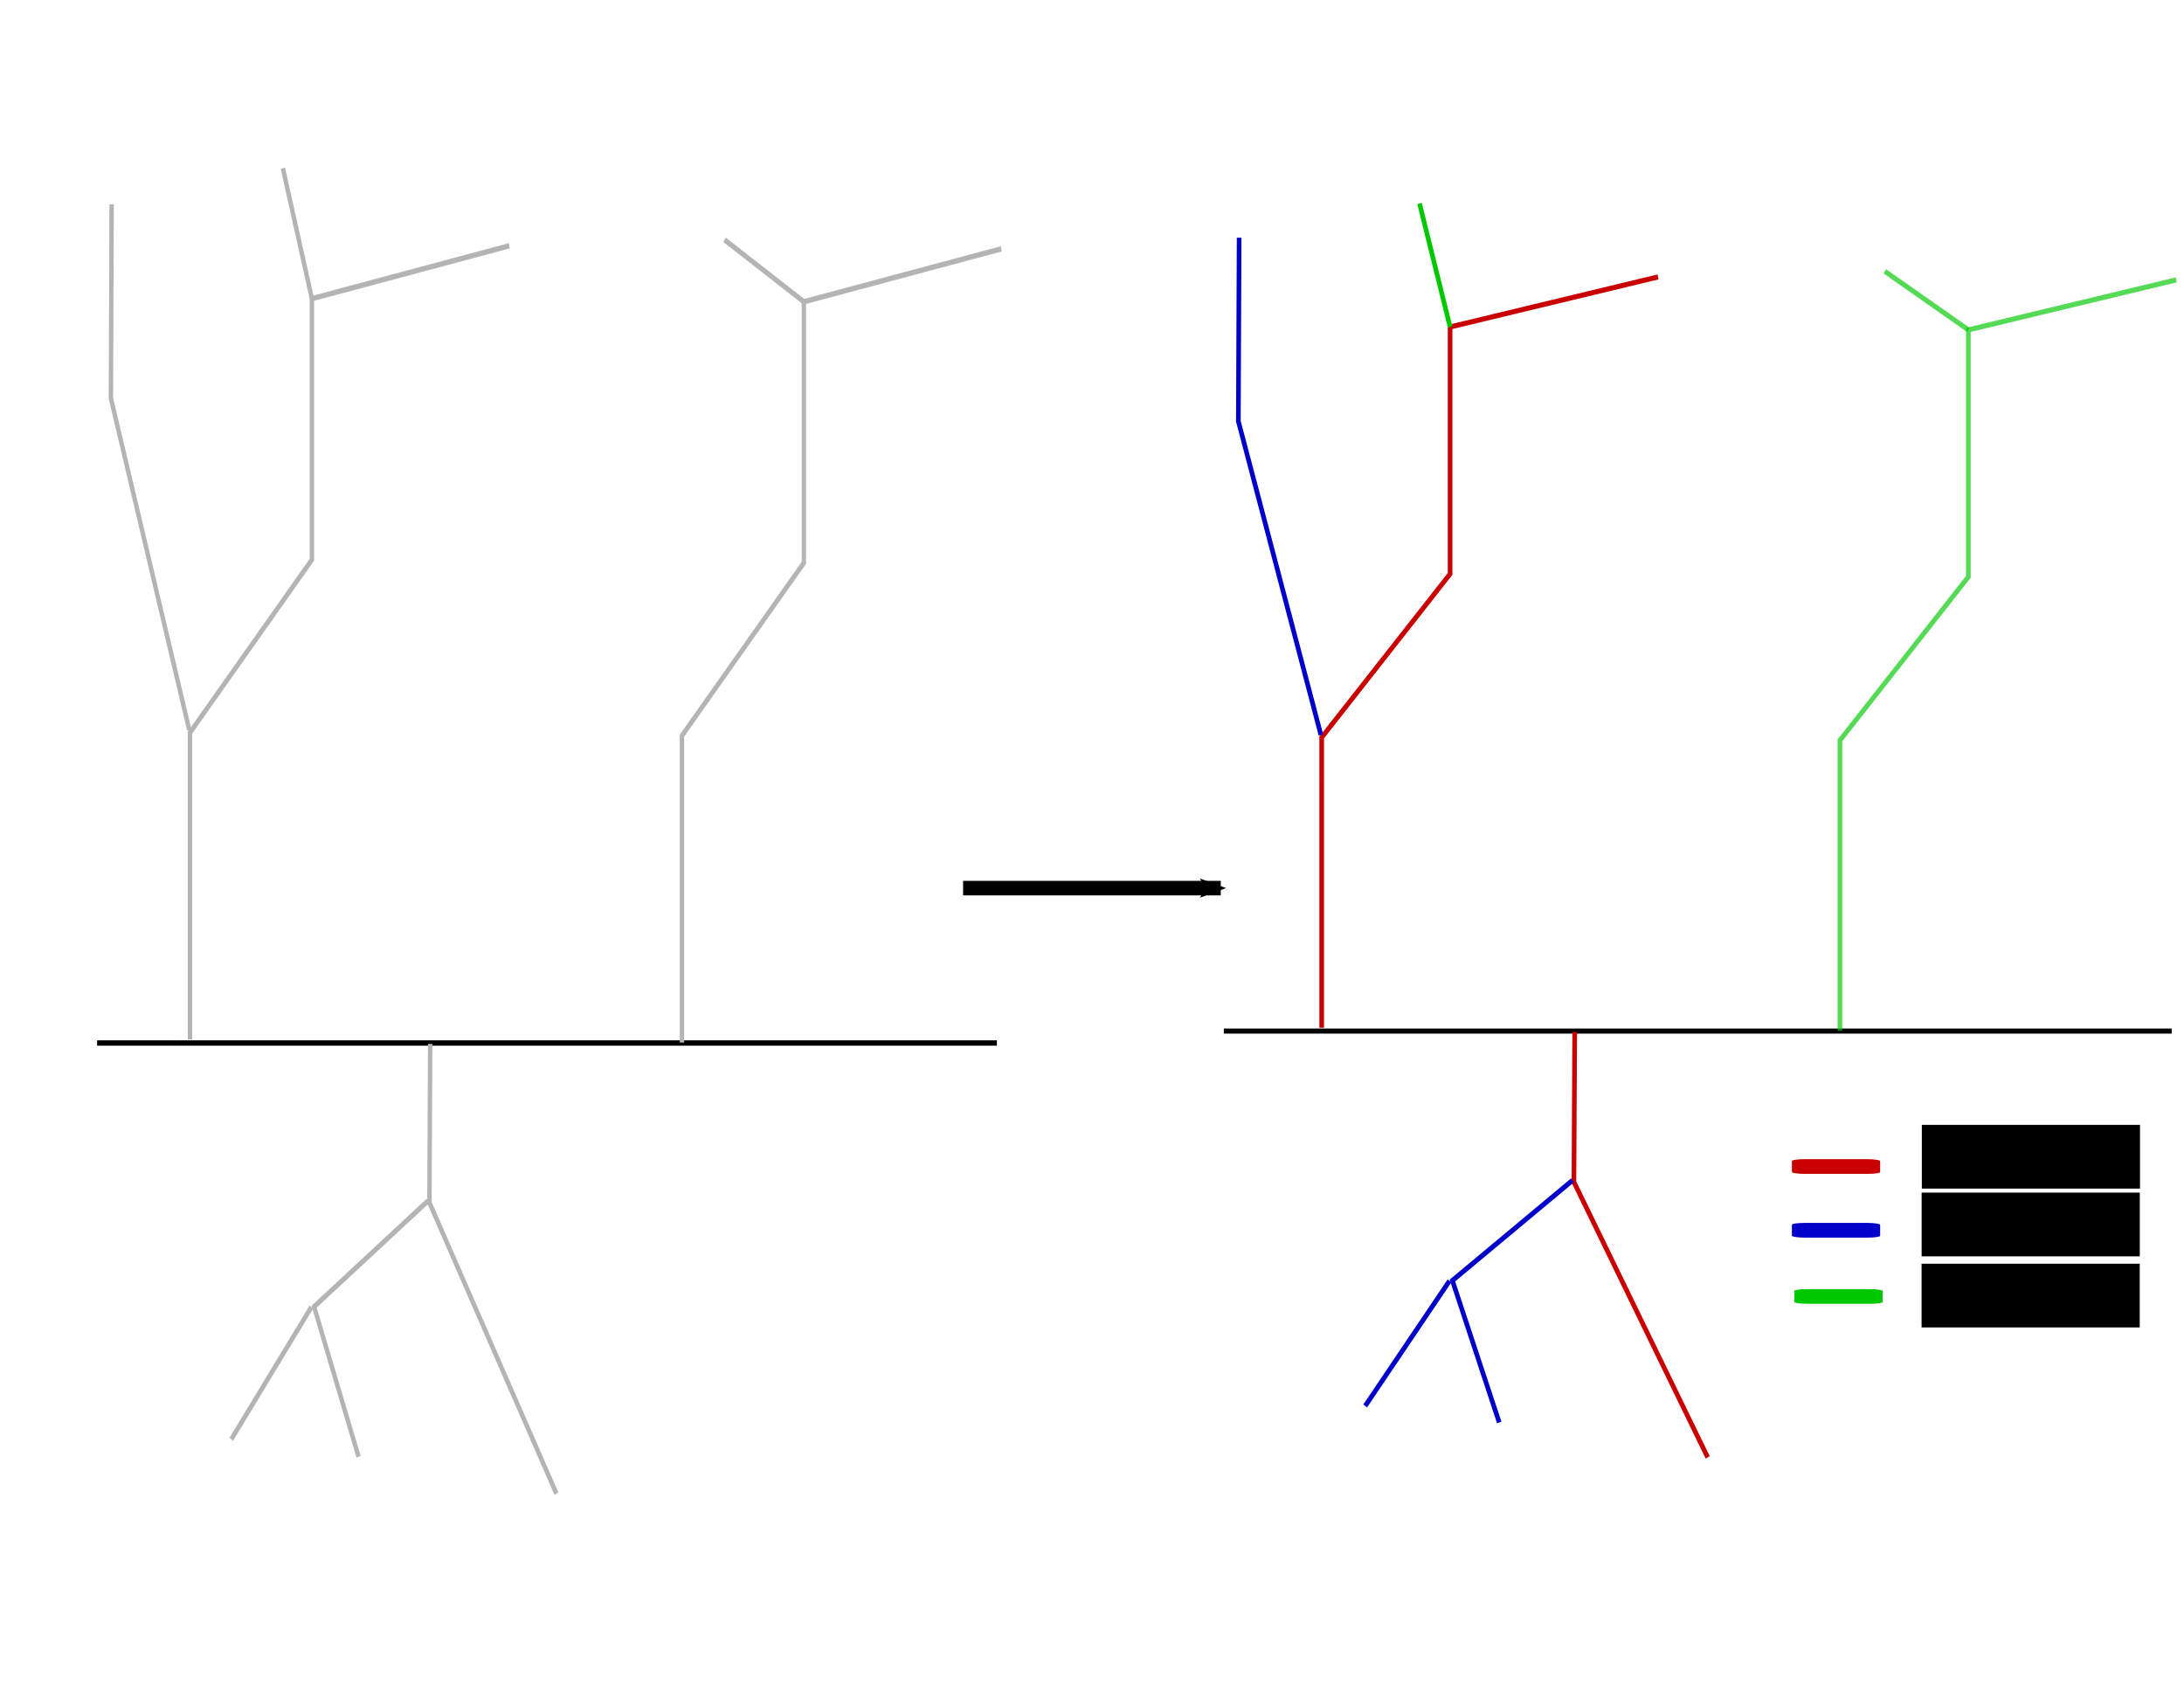 <?xml version="1.0" encoding="UTF-8" standalone="no"?>
<!-- Created with Inkscape (http://www.inkscape.org/) -->

<svg
   xmlns:dc="http://purl.org/dc/elements/1.1/"
   xmlns:cc="http://creativecommons.org/ns#"
   xmlns:rdf="http://www.w3.org/1999/02/22-rdf-syntax-ns#"
   xmlns:svg="http://www.w3.org/2000/svg"
   xmlns="http://www.w3.org/2000/svg"
   xmlns:sodipodi="http://sodipodi.sourceforge.net/DTD/sodipodi-0.dtd"
   xmlns:inkscape="http://www.inkscape.org/namespaces/inkscape"
   width="900"
   height="700"
   id="svg2"
   version="1.1"
   inkscape:version="0.48.5 r10040"
   sodipodi:docname="to_sequenced.svg"
   inkscape:export-filename="/home/cjn/src/ecreee_training/images/to_sequenced.png"
   inkscape:export-xdpi="90"
   inkscape:export-ydpi="90">
  <defs
     id="defs4">
    <marker
       inkscape:stockid="Arrow2Mend"
       orient="auto"
       refY="0"
       refX="0"
       id="Arrow2Mend"
       style="overflow:visible">
      <path
         id="path3956"
         style="fill-rule:evenodd;stroke-width:0.625;stroke-linejoin:round"
         d="M 8.719,4.034 -2.207,0.016 8.719,-4.002 c -1.745,2.372 -1.735,5.617 -6e-7,8.035 z"
         transform="scale(-0.6,-0.6)"
         inkscape:connector-curvature="0" />
    </marker>
    <marker
       inkscape:stockid="Arrow2Lend"
       orient="auto"
       refY="0"
       refX="0"
       id="Arrow2Lend"
       style="overflow:visible">
      <path
         id="path3950"
         style="fill-rule:evenodd;stroke-width:0.625;stroke-linejoin:round"
         d="M 8.719,4.034 -2.207,0.016 8.719,-4.002 c -1.745,2.372 -1.735,5.617 -6e-7,8.035 z"
         transform="matrix(-1.1,0,0,-1.1,-1.1,0)"
         inkscape:connector-curvature="0" />
    </marker>
  </defs>
  <sodipodi:namedview
     id="base"
     pagecolor="#ffffff"
     bordercolor="#666666"
     borderopacity="1.0"
     inkscape:pageopacity="0.0"
     inkscape:pageshadow="2"
     inkscape:zoom="0.98994949"
     inkscape:cx="128.97231"
     inkscape:cy="219.889"
     inkscape:document-units="px"
     inkscape:current-layer="layer1"
     showgrid="false"
     showborder="true"
     inkscape:window-width="2558"
     inkscape:window-height="1422"
     inkscape:window-x="0"
     inkscape:window-y="16"
     inkscape:window-maximized="0" />
  <g
     inkscape:label="Layer 1"
     inkscape:groupmode="layer"
     id="layer1"
     transform="translate(0,-352.362)">
    <g
       id="g4555"
       transform="matrix(3.349,0,0,4.071,-104.703,-2641.197)"
       style="stroke-width:0.542;stroke-miterlimit:4;stroke-dasharray:none">
      <path
         inkscape:connector-curvature="0"
         id="path2985"
         d="m 43.214,840.934 110.714,0"
         style="fill:none;stroke:#000000;stroke-width:0.542;stroke-linecap:butt;stroke-linejoin:miter;stroke-miterlimit:4;stroke-opacity:1;stroke-dasharray:none" />
      <g
         transform="translate(12.5,1.429)"
         id="g3763"
         style="stroke-width:0.542;stroke-miterlimit:4;stroke-dasharray:none">
        <path
           style="fill:none;stroke:#c8c8c8;stroke-width:0.542;stroke-linecap:butt;stroke-linejoin:miter;stroke-miterlimit:4;stroke-opacity:0.008;stroke-dasharray:none"
           d="M 40.714,187.143 40,161.429 60.714,147.857 66.429,121.429 86.429,104.286"
           id="path3755"
           inkscape:connector-curvature="0"
           transform="translate(0,652.362)" />
        <path
           style="fill:none;stroke:#b4b4b4;stroke-width:0.542;stroke-linecap:butt;stroke-linejoin:miter;stroke-miterlimit:4;stroke-opacity:1;stroke-dasharray:none"
           d="m 42.143,186.786 0,-31.071 15,-17.5 0,-26.429 24.286,-5.357"
           id="path3757"
           inkscape:connector-curvature="0"
           transform="translate(0,652.362)" />
        <path
           style="fill:none;stroke:#b4b4b4;stroke-width:0.542;stroke-linecap:butt;stroke-linejoin:miter;stroke-miterlimit:4;stroke-opacity:1;stroke-dasharray:none"
           d="M 57.143,111.786 53.571,98.571"
           id="path3759"
           inkscape:connector-curvature="0"
           transform="translate(0,652.362)" />
        <path
           style="fill:none;stroke:#b4b4b4;stroke-width:0.542;stroke-linecap:butt;stroke-linejoin:miter;stroke-miterlimit:4;stroke-opacity:1;stroke-dasharray:none"
           d="m 42.054,807.809 -9.643,-33.571 0.089,-19.643"
           id="path3761"
           inkscape:connector-curvature="0" />
      </g>
      <g
         transform="translate(12.5,1.429)"
         style="stroke:#b4b4b4;stroke-width:0.542;stroke-miterlimit:4;stroke-opacity:1;stroke-dasharray:none"
         id="g3813">
        <path
           style="fill:none;stroke:#b4b4b4;stroke-width:0.542;stroke-linecap:butt;stroke-linejoin:miter;stroke-miterlimit:4;stroke-opacity:1;stroke-dasharray:none"
           d="m 71.696,187.232 -0.089,16.071 15.625,29.464"
           id="path3769"
           inkscape:connector-curvature="0"
           transform="translate(0,652.362)" />
        <path
           style="fill:none;stroke:#b4b4b4;stroke-width:0.542;stroke-linecap:butt;stroke-linejoin:miter;stroke-miterlimit:4;stroke-opacity:1;stroke-dasharray:none"
           d="m 71.429,203.125 -14.018,10.714 5.471,15.192"
           id="path3771"
           inkscape:connector-curvature="0"
           transform="translate(0,652.362)" />
        <path
           style="fill:none;stroke:#b4b4b4;stroke-width:0.542;stroke-linecap:butt;stroke-linejoin:miter;stroke-miterlimit:4;stroke-opacity:1;stroke-dasharray:none"
           d="m 57.074,213.879 -9.849,13.385"
           id="path3773"
           inkscape:connector-curvature="0"
           transform="translate(0,652.362)" />
      </g>
      <path
         inkscape:connector-curvature="0"
         id="path3755-1"
         d="m 113.75,841.245 -0.714,-25.714 20.714,-13.571 5.714,-26.429 20,-17.143"
         style="fill:none;stroke:#c8c8c8;stroke-width:0.542;stroke-linecap:butt;stroke-linejoin:miter;stroke-miterlimit:4;stroke-opacity:0.008;stroke-dasharray:none" />
      <path
         inkscape:connector-curvature="0"
         id="path3757-5"
         d="m 115.179,840.888 0,-31.071 15,-17.5 0,-26.429 24.286,-5.357"
         style="fill:none;stroke:#b4b4b4;stroke-width:0.542;stroke-linecap:butt;stroke-linejoin:miter;stroke-miterlimit:4;stroke-opacity:1;stroke-dasharray:none" />
      <path
         inkscape:connector-curvature="0"
         id="path3759-6"
         d="m 130.179,765.888 -9.759,-6.269"
         style="fill:none;stroke:#b4b4b4;stroke-width:0.542;stroke-linecap:butt;stroke-linejoin:miter;stroke-miterlimit:4;stroke-opacity:1;stroke-dasharray:none" />
    </g>
    <g
       id="g4570"
       transform="matrix(3.528,0,0,3.851,-573.286,-2457.153)"
       style="stroke-width:0.543;stroke-miterlimit:4;stroke-dasharray:none">
      <path
         inkscape:connector-curvature="0"
         id="path2985-3"
         d="m 305.446,839.907 110.714,0"
         style="fill:none;stroke:#000000;stroke-width:0.543;stroke-linecap:butt;stroke-linejoin:miter;stroke-miterlimit:4;stroke-opacity:1;stroke-dasharray:none" />
      <path
         inkscape:connector-curvature="0"
         id="path3755-6"
         d="m 315.446,839.907 -0.714,-25.714 20.714,-13.571 5.714,-26.429 20,-17.143"
         style="fill:none;stroke:#c8c8c8;stroke-width:0.543;stroke-linecap:butt;stroke-linejoin:miter;stroke-miterlimit:4;stroke-opacity:0.008;stroke-dasharray:none" />
      <path
         inkscape:connector-curvature="0"
         id="path3757-0"
         d="m 316.875,839.55 0,-31.071 15,-17.5 0,-26.429 24.286,-5.357"
         style="fill:none;stroke:#c80000;stroke-width:0.543;stroke-linecap:butt;stroke-linejoin:miter;stroke-miterlimit:4;stroke-opacity:1;stroke-dasharray:none" />
      <path
         inkscape:connector-curvature="0"
         id="path3759-2"
         d="m 331.875,764.55 -3.571,-13.214"
         style="fill:none;stroke:#00c800;stroke-width:0.543;stroke-linecap:butt;stroke-linejoin:miter;stroke-miterlimit:4;stroke-opacity:1;stroke-dasharray:none" />
      <path
         inkscape:connector-curvature="0"
         id="path3761-5"
         d="m 316.786,808.21 -9.643,-33.571 0.089,-19.643"
         style="fill:none;stroke:#0000c8;stroke-width:0.543;stroke-linecap:butt;stroke-linejoin:miter;stroke-miterlimit:4;stroke-opacity:1;stroke-dasharray:none" />
      <path
         inkscape:connector-curvature="0"
         id="path3769-3"
         d="m 346.428,839.996 -0.089,16.071 15.625,29.464"
         style="fill:none;stroke:#c80000;stroke-width:0.543;stroke-linecap:butt;stroke-linejoin:miter;stroke-miterlimit:4;stroke-opacity:1;stroke-dasharray:none" />
      <path
         inkscape:connector-curvature="0"
         id="path3771-2"
         d="m 346.161,855.889 -14.018,10.714 5.471,15.192"
         style="fill:none;stroke:#0000c8;stroke-width:0.543;stroke-linecap:butt;stroke-linejoin:miter;stroke-miterlimit:4;stroke-opacity:1;stroke-dasharray:none" />
      <path
         inkscape:connector-curvature="0"
         id="path3773-4"
         d="m 331.806,866.643 -9.849,13.385"
         style="fill:none;stroke:#0000c8;stroke-width:0.543;stroke-linecap:butt;stroke-linejoin:miter;stroke-miterlimit:4;stroke-opacity:1;stroke-dasharray:none" />
      <path
         inkscape:connector-curvature="0"
         id="path3757-5-2"
         d="m 377.411,839.861 0,-31.071 15,-17.5 0,-26.429 24.286,-5.357"
         style="fill:none;stroke:#00c800;stroke-width:0.543;stroke-linecap:butt;stroke-linejoin:miter;stroke-miterlimit:4;stroke-opacity:0.669;stroke-dasharray:none" />
      <path
         inkscape:connector-curvature="0"
         id="path3759-6-6"
         d="m 392.411,764.861 -9.759,-6.269"
         style="fill:none;stroke:#00c800;stroke-width:0.543;stroke-linecap:butt;stroke-linejoin:miter;stroke-miterlimit:4;stroke-opacity:0.671;stroke-dasharray:none" />
    </g>
    <path
       style="fill:none;stroke:#000000;stroke-width:6;stroke-linecap:butt;stroke-linejoin:miter;stroke-miterlimit:4;stroke-opacity:1;stroke-dasharray:none;marker-end:url(#Arrow2Mend)"
       d="m 396.88,718.411 106.187,0"
       id="path3923"
       inkscape:connector-curvature="0" />
    <rect
       style="fill:#c80000;fill-opacity:1;stroke:#ffffff;stroke-width:0;stroke-linecap:square;stroke-miterlimit:0;stroke-opacity:1;stroke-dasharray:none"
       id="rect3109"
       width="36.365"
       height="6.061"
       x="738.422"
       y="830.129"
       rx="5.178"
       ry="0.755" />
    <rect
       style="fill:#0000c8;fill-opacity:1;stroke:#ffffff;stroke-width:0;stroke-linecap:square;stroke-miterlimit:0;stroke-opacity:1;stroke-dasharray:none"
       id="rect3109-6"
       width="36.365"
       height="6.061"
       x="738.422"
       y="856.393"
       rx="5.178"
       ry="0.755" />
    <rect
       style="fill:#00c800;fill-opacity:1;stroke:#ffffff;stroke-width:0;stroke-linecap:square;stroke-miterlimit:0;stroke-opacity:1;stroke-dasharray:none"
       id="rect3109-9"
       width="36.365"
       height="6.061"
       x="739.432"
       y="883.667"
       rx="5.178"
       ry="0.755" />
    <flowRoot
       xml:space="preserve"
       id="flowRoot3916"
       style="font-size:20px;font-style:normal;font-variant:normal;font-weight:normal;font-stretch:normal;text-align:start;line-height:125%;letter-spacing:0px;word-spacing:0px;writing-mode:lr-tb;text-anchor:start;fill:#000000;fill-opacity:1;stroke:none;font-family:Sans;-inkscape-font-specification:Sans"
       transform="translate(-2.02,352.362)"><flowRegion
         id="flowRegion3918"><rect
           id="rect3920"
           width="89.904"
           height="26.264"
           x="793.98"
           y="463.624" /></flowRegion><flowPara
         id="flowPara3922">Phase 1</flowPara></flowRoot>    <flowRoot
       transform="translate(-2.101,380.289)"
       xml:space="preserve"
       id="flowRoot3916-9"
       style="font-size:20px;font-style:normal;font-variant:normal;font-weight:normal;font-stretch:normal;text-align:start;line-height:125%;letter-spacing:0px;word-spacing:0px;writing-mode:lr-tb;text-anchor:start;fill:#000000;fill-opacity:1;stroke:none;font-family:Sans;-inkscape-font-specification:Sans"><flowRegion
         id="flowRegion3918-9"><rect
           id="rect3920-9"
           width="89.904"
           height="26.264"
           x="793.98"
           y="463.624" /></flowRegion><flowPara
         id="flowPara3922-8">Phase 2</flowPara></flowRoot>    <flowRoot
       transform="translate(-2.121,409.583)"
       xml:space="preserve"
       id="flowRoot3916-7"
       style="font-size:20px;font-style:normal;font-variant:normal;font-weight:normal;font-stretch:normal;text-align:start;line-height:125%;letter-spacing:0px;word-spacing:0px;writing-mode:lr-tb;text-anchor:start;fill:#000000;fill-opacity:1;stroke:none;font-family:Sans;-inkscape-font-specification:Sans"><flowRegion
         id="flowRegion3918-3"><rect
           id="rect3920-1"
           width="89.904"
           height="26.264"
           x="793.98"
           y="463.624" /></flowRegion><flowPara
         id="flowPara3922-9">Phase 3</flowPara></flowRoot>  </g>
</svg>

